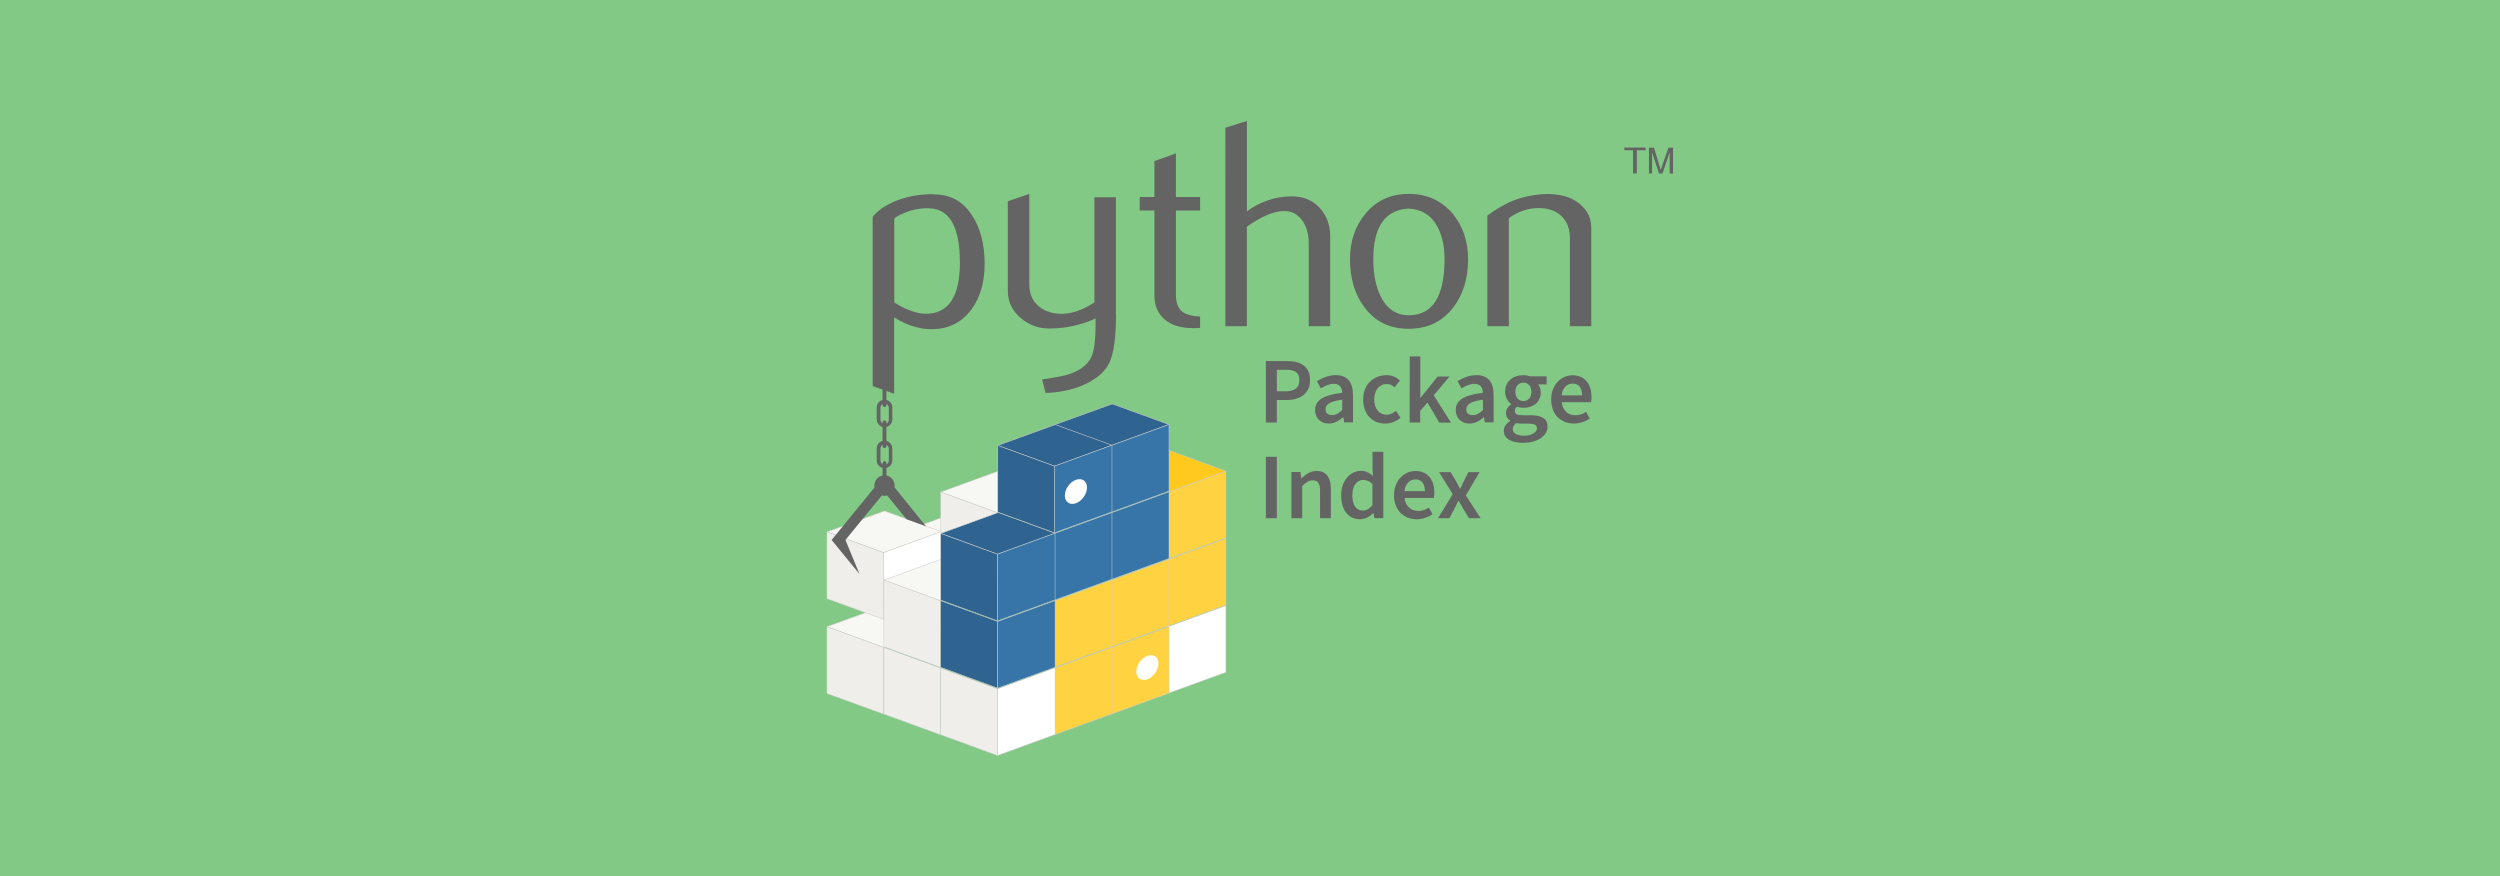 <svg xmlns="http://www.w3.org/2000/svg" viewBox="0 0 1920 673" style="enable-background:new 0 0 1920 673" xml:space="preserve"><style>.st1{fill:#f7f7f4}.st1,.st2,.st3{stroke:#ccc;stroke-width:.379;stroke-linejoin:bevel;stroke-miterlimit:4.267}.st2{fill:#efeeea}.st3{fill:#fff}.st4{fill:#646464}.st5{fill:#ffd242;stroke:#ccc;stroke-width:.379;stroke-linejoin:bevel;stroke-miterlimit:4.267}.st6{fill:#fff}.st8,.st9{fill:#3775a9;stroke:#ccc;stroke-width:.379;stroke-linejoin:bevel;stroke-miterlimit:4.267}.st9{fill:#2f6491}</style><path style="fill:#83c986" d="M0 0h1920v673H0z"/><path class="st1" d="m678.8 413.7 43.5 15.9 44.2-16.1-43.5-15.9-44.2 16.1zm43.7-35.8 43.5 15.9 44.2-16.1-43.5-15.9-44.2 16.1z"/><path class="st2" d="m722.5 377.9 43.5 15.9V445l-43.5-15.8v-51.3z"/><path class="st1" d="m635.1 481.3 43.5 15.9 44.2-16.1-43.5-15.9-44.2 16.1z"/><path class="st2" d="m635.1 481.3 43.5 15.9v51.2l-43.5-15.8v-51.3z"/><path class="st1" d="m635.1 408.5 43.5 15.9 44.2-16.1-43.5-15.9-44.2 16.1z"/><path class="st3" d="M678.6 424.4v51.2l44.2-16.1v-51.2l-44.2 16.1z"/><path class="st2" d="m635.1 408.5 43.5 15.9v51.2l-43.5-15.8v-51.3z"/><path class="st4" d="M679.3 365c-4.3.1-7.8 3.6-7.8 7.9 0 .5.1 1 .1 1.5l-32.9 40.3 21.4 26.2-10.8-26.2 28-34.2c.7.2 1.3.3 2 .3s1.3-.1 2-.3l14.9 18.2 15 5.5-24.2-29.9c.1-.5.1-1 .1-1.5 0-4.2-3.4-7.7-7.8-7.8zm6-20.4c.1-3.3-2.5-6.1-5.8-6.2-3.3-.1-6.1 2.5-6.2 5.8v9.5c.1 3.3 2.9 5.9 6.2 5.8 3.2-.1 5.7-2.6 5.8-5.8v-9.1zm-2.7 0v9.1c0 1.8-1.4 3.2-3.2 3.2-1.8 0-3.2-1.4-3.2-3.2v-9.1c0-1.8 1.4-3.2 3.2-3.2 1.7-.1 3.2 1.4 3.2 3.2zm2.7-31.4c.1-3.3-2.5-6.1-5.8-6.2-3.3-.1-6.1 2.5-6.2 5.8v9.5c.1 3.3 2.9 5.9 6.2 5.8 3.2-.1 5.7-2.6 5.8-5.8v-9.1zm-2.7 0v9.1c0 1.8-1.4 3.2-3.2 3.2-1.8 0-3.2-1.4-3.2-3.2v-9.1c0-1.8 1.4-3.2 3.2-3.2 1.7-.1 3.2 1.4 3.2 3.2z"/><path class="st4" d="M680.8 324.4v18.2c0 .8-.7 1.5-1.5 1.5s-1.5-.7-1.5-1.5v-18.2c0-.8.7-1.5 1.5-1.5s1.5.7 1.5 1.5zm0 31.3v18.2c0 .8-.7 1.5-1.5 1.5s-1.5-.7-1.5-1.5v-18.2c0-.8.7-1.5 1.5-1.5.8.1 1.5.7 1.5 1.5zm0-62.8v18.2c0 .8-.7 1.5-1.5 1.5s-1.5-.7-1.5-1.5v-18.2c0-.8.7-1.5 1.5-1.5s1.5.7 1.5 1.5z"/><path class="st2" d="m678.8 497.2 43.5 15.9v51.2l-43.5-15.9v-51.2z"/><path class="st1" d="m678.8 445.5 43.5 15.9 44.2-16.1-43.5-15.9-44.2 16.1z"/><path class="st2" d="m678.8 445.5 43.5 15.9v51.2l-43.5-15.9v-51.2z"/><path class="st3" d="M897.3 481.2v51.2l44.2-16.1v-51.2l-44.2 16.1z"/><path class="st5" d="M853.6 497.2v51.2l44.2-16.1v-51.2l-44.2 16.1z"/><path class="st6" d="M889.7 509.6c0 5-3.8 10.4-8.5 12.1-4.7 1.7-8.5-1-8.5-5.9 0-5 3.8-10.4 8.5-12.1 4.7-1.7 8.5.9 8.5 5.9z"/><path class="st5" d="M809.8 513.1v51.2l44.2-16.1V497l-44.2 16.1z"/><path class="st3" d="M766.1 529v51.2l44.2-16.1v-51.2L766.1 529z"/><path class="st2" d="M722.5 513.1 766 529v51.2l-43.5-15.9v-51.2z"/><path class="st5" d="M897.3 429.6v51.2l44.2-16.1v-51.2l-44.2 16.1z"/><path d="m853.7 362 43.5 15.9 44.2-16.1-43.5-15.9-44.2 16.1z" style="fill:#ffc91d;stroke:#ccc;stroke-width:.379;stroke-linejoin:bevel;stroke-miterlimit:4.267"/><path class="st5" d="M897.3 377.9v51.2l44.2-16.1v-51.2l-44.2 16.1zm-43.7 67.6v51.2l44.2-16.1v-51.2l-44.2 16.1z"/><path class="st8" d="M853.6 393.8V445l44.2-16.1v-51.2l-44.2 16.1z"/><path class="st9" d="m810 326.2 43.5 15.9 44.2-16.1-43.5-15.8-44.2 16z"/><path class="st8" d="M853.6 342.1v51.2l44.2-16.1V326l-44.2 16.1z"/><path class="st5" d="M809.8 461.4v51.2l44.2-16.1v-51.2l-44.2 16.1z"/><path class="st8" d="M809.8 409.7v51.2l44.2-16.1v-51.2l-44.2 16.1zm-43.7 67.6v51.2l44.2-16.1v-51.2l-44.2 16.1z"/><path class="st9" d="m722.5 461.4 43.5 15.8v51.2l-43.5-15.9v-51.1zm0-51.7 43.5 15.9 44.2-16.1-43.5-15.9-44.2 16.1z"/><path class="st8" d="M766.1 425.6v51.2l44.2-16.1v-51.2l-44.2 16.1z"/><path class="st9" d="m722.5 409.7 43.5 15.9v51.2l-43.5-15.9v-51.2zm43.8-67.6 43.5 15.9 44.2-16.1-43.5-15.8-44.2 16z"/><path class="st8" d="M809.8 358v51.2l44.2-16.1v-51.2L809.8 358z"/><path class="st9" d="m766.3 342.1 43.5 15.9v51.2l-43.5-15.9v-51.2z"/><path class="st6" d="M834.8 374.4c0 5-3.8 10.4-8.5 12.1-4.7 1.7-8.5-1-8.5-5.9 0-5 3.8-10.4 8.5-12.1 4.7-1.7 8.5.9 8.5 5.9z"/><path class="st4" d="M737.2 201.6c0-27-7.7-40.9-23.1-41.6-6.1-.3-12.2.7-17.9 2.9-4.6 1.7-7.8 3.3-9.4 5v64.4c9.8 6.2 18.6 9.1 26.2 8.6 16.1-1 24.2-14.1 24.2-39.3zm19 1.2c0 13.7-3.2 25.1-9.7 34.2-7.2 10.2-17.2 15.5-30 15.8-9.6.3-19.6-2.7-29.8-9v58.6l-16.5-5.9v-130c2.7-3.3 6.2-6.2 10.4-8.6 9.8-5.7 21.8-8.7 35.8-8.8l.2.2c12.8-.2 22.8 5.1 29.7 15.8 6.6 9.7 9.9 22.3 9.9 37.7zm100.9 38.4c0 18.4-1.8 31.1-5.5 38.2-3.7 7.1-10.8 12.7-21.2 17-8.4 3.3-17.6 5.1-27.4 5.4l-2.7-10.4c10-1.4 17-2.7 21-4.1 8-2.7 13.5-6.9 16.5-12.4 2.4-4.5 3.6-13.2 3.6-26v-4.3c-11.1 5.1-23.3 7.7-35.5 7.7-8.1 0-15.3-2.5-21.5-7.7-6.9-5.6-10.4-12.7-10.4-21.3v-68.7l16.5-5.7v69.2c0 7.4 2.4 13.1 7.2 17.1 4.8 4 11 5.9 18.5 5.8 7.6-.2 15.7-3.1 24.3-8.8v-80.7H857v89.7zm64.5 10.6c-2 .2-3.8.2-5.4.2-9.3 0-16.6-2.2-21.8-6.7-5.2-4.5-7.8-10.6-7.8-18.5v-65.1h-11.3v-10.4h11.3v-27.6l16.5-5.9v33.5h18.6v10.4h-18.6v64.6c0 6.2 1.7 10.6 5 13.2 2.9 2.1 7.4 3.3 13.6 3.6v8.7h-.1zm100-1.3h-16.5v-63.8c0-6.5-1.5-12.1-4.5-16.7-3.5-5.3-8.3-7.9-14.6-7.9-7.6 0-17 4-28.4 12v76.4h-16.5V98.1l16.5-5.2v69.4c10.6-7.7 22.1-11.5 34.6-11.5 8.7 0 15.8 2.9 21.3 8.8 5.4 5.9 8.1 13.2 8.1 21.9v69zm87.8-51.5c0-10.4-2-18.9-5.9-25.7-4.7-8.3-11.9-12.6-21.7-13.1-18.1 1-27.1 14-27.1 38.9 0 11.4 1.9 20.9 5.7 28.6 4.8 9.7 12.1 14.5 21.8 14.4 18.1-.1 27.2-14.5 27.2-43.1zm18.1.1c0 14.8-3.8 27.1-11.3 36.9-8.3 11-19.8 16.5-34.4 16.5-14.5 0-25.8-5.5-33.9-16.5-7.4-9.8-11.1-22.1-11.1-36.9 0-13.9 4-25.6 12-35.1 8.4-10.1 19.5-15.1 33.3-15.1 13.7 0 24.9 5.1 33.5 15.1 7.9 9.6 11.9 21.3 11.9 35.1zm94.7 51.4h-16.5v-67.4c0-7.4-2.2-13.2-6.7-17.3-4.4-4.1-10.4-6.1-17.8-6-7.8.1-15.3 2.7-22.4 7.7v83h-16.5v-85c9.5-6.9 18.3-11.4 26.2-13.6 7.5-2 14.2-2.9 19.9-2.9 3.9 0 7.6.4 11.1 1.1 6.5 1.5 11.8 4.3 15.8 8.4 4.5 4.5 6.8 9.9 6.8 16.3v75.7h.1zm32.1-117.3h2.8v-17.8h6.7v-2.1h-16.3v2.1h6.7v17.8m12.2 0h2.4V117l5.3 16.3h2.7l5.5-16.2v16.2h2.6v-19.9h-3.5l-6 17.1-5.1-17.1h-3.9v19.8M972.2 324.5h8.4v-17.3h7.5c10.2 0 18-4.8 18-15.3 0-11-7.6-14.6-18-14.6h-15.9v47.2zm8.4-24.1V284h6.9c6.9 0 10.4 1.9 10.4 7.9 0 5.8-3.4 8.6-10.4 8.6h-6.9zm29.4 14.5c0 6.2 4.3 10.4 10.5 10.4 4.2 0 7.8-2.1 11-4.8h.2l.6 3.9h6.8v-21c0-9.9-4.3-15.3-13.2-15.3-5.6 0-10.6 2.2-14.5 4.6l3 5.6c3.1-1.9 6.4-3.5 10-3.5 4.8 0 6.3 3.2 6.4 6.9-14.5 1.7-20.8 5.7-20.8 13.2zm8-.6c0-3.5 3.2-6.1 12.8-7.3v7.9c-2.6 2.4-4.8 3.9-7.7 3.9-3 0-5.1-1.3-5.1-4.5zm28.9-7.5c0 11.8 7.4 18.5 17.1 18.5 4 0 8.3-1.6 11.6-4.5l-3.5-5.3c-1.9 1.6-4.4 3-7.3 3-5.6 0-9.4-4.7-9.4-11.8 0-7.1 4-11.8 9.7-11.8 2.2 0 4.1.9 6 2.6l4-5.3c-2.4-2.3-5.8-4.1-10.4-4.1-9.5.1-17.8 6.9-17.8 18.7zm35.7 17.7h8.1v-9l5.6-6.3 9.1 15.4h9l-13.3-21 12.1-14.4h-9.1l-13.1 16.3h-.2v-31.8h-8.1l-.1 50.8zm35.4-9.6c0 6.2 4.3 10.4 10.5 10.4 4.2 0 7.8-2.1 11-4.8h.2l.6 3.9h6.8v-21c0-9.9-4.3-15.3-13.2-15.3-5.6 0-10.6 2.2-14.5 4.6l3 5.6c3.1-1.9 6.4-3.5 10-3.5 4.8 0 6.3 3.2 6.4 6.9-14.5 1.7-20.8 5.7-20.8 13.2zm8.1-.6c0-3.5 3.2-6.1 12.8-7.3v7.9c-2.6 2.4-4.8 3.9-7.7 3.9-3 0-5.1-1.3-5.1-4.5zm35.7 15.3c0-1.7.9-3.2 2.7-4.7 1.4.4 2.9.5 4.8.5h4.8c4 0 6.3.8 6.3 3.5 0 3-3.9 5.7-9.6 5.7-5.5.1-9-1.8-9-5zm-6.9 1.3c0 6.2 6.3 9.2 14.7 9.2 11.5 0 18.9-5.5 18.9-12.5 0-6.1-4.5-8.7-13-8.7h-6.3c-4.3 0-5.8-1.2-5.8-3.2 0-1.6.6-2.5 1.7-3.4 1.5.6 3.2.9 4.8.9 7.5 0 13.4-4.2 13.4-12 0-2.5-.9-4.6-2-6h6.5V289h-12.7c-1.7-.6-3.4-.9-5.2-.9-7.4 0-14 4.5-14 12.7 0 4.2 2.2 7.6 4.6 9.4v.3c-2 1.4-3.9 3.8-3.9 6.6 0 2.9 1.4 4.8 3.2 5.9v.3c-3.1 2-4.9 4.6-4.9 7.6zM1170 308c-3.5 0-6.2-2.6-6.2-7.1s2.7-7 6.2-7 6.1 2.6 6.1 7c.1 4.5-2.7 7.1-6.1 7.1zm21.3-1.2c0 11.7 7.6 18.5 17.5 18.5 4.5 0 8.7-1.6 12.1-3.8l-2.8-5.2c-2.6 1.7-5.2 2.6-8.2 2.6-5.7 0-9.7-3.6-10.5-10h22.5c.2-.9.4-2.3.4-3.9 0-9.9-5.1-16.8-14.6-16.8-8.4 0-16.4 7-16.4 18.6zm8-3.2c.7-5.9 4.3-9 8.5-9 4.8 0 7.2 3.4 7.2 9h-15.7zM972.2 398h8.4v-47.2h-8.4V398zm19.6 0h8.3v-24.7c3-2.9 5-4.4 8.1-4.4 3.9 0 5.6 2.2 5.6 8V398h8.3v-22.2c0-8.9-3.3-14.1-10.9-14.1-4.8 0-8.4 2.5-11.6 5.6h-.3l-.6-4.8h-6.9V398zm38.2-17.7c0 11.7 5.7 18.5 14.6 18.5 3.8 0 7.4-2.1 10-4.7h.3l.6 3.8h6.9V347h-8.3v12.8l.3 5.7c-2.7-2.4-5.3-3.9-9.3-3.9-7.8.1-15.1 7.2-15.1 18.7zm8.6 0c0-7.4 3.7-11.7 8.2-11.7 2.4 0 4.8.8 7.2 3v16.5c-2.4 2.7-4.7 4-7.4 4-5.1-.1-8-4.2-8-11.8zm32 0c0 11.7 7.6 18.5 17.5 18.5 4.5 0 8.7-1.6 12.1-3.8l-2.8-5.2c-2.6 1.7-5.2 2.6-8.2 2.6-5.7 0-9.7-3.6-10.5-10h22.5c.2-.9.4-2.3.4-3.9 0-9.9-5-16.8-14.6-16.8-8.4 0-16.4 7.1-16.4 18.6zm8-3.1c.7-5.9 4.3-9 8.5-9 4.8 0 7.2 3.4 7.2 9h-15.7zm25.8 20.8h8.7l3.8-7c1-2.2 2.1-4.3 3.1-6.3h.3c1.2 2 2.5 4.2 3.6 6.3l4.3 7h8.9l-11.3-17.5 10.5-17.9h-8.6l-3.4 6.7c-.9 1.9-1.9 4-2.7 6h-.3c-1.1-2-2.2-4-3.2-6l-4-6.7h-8.9l10.5 16.9-11.3 18.5z"/></svg>